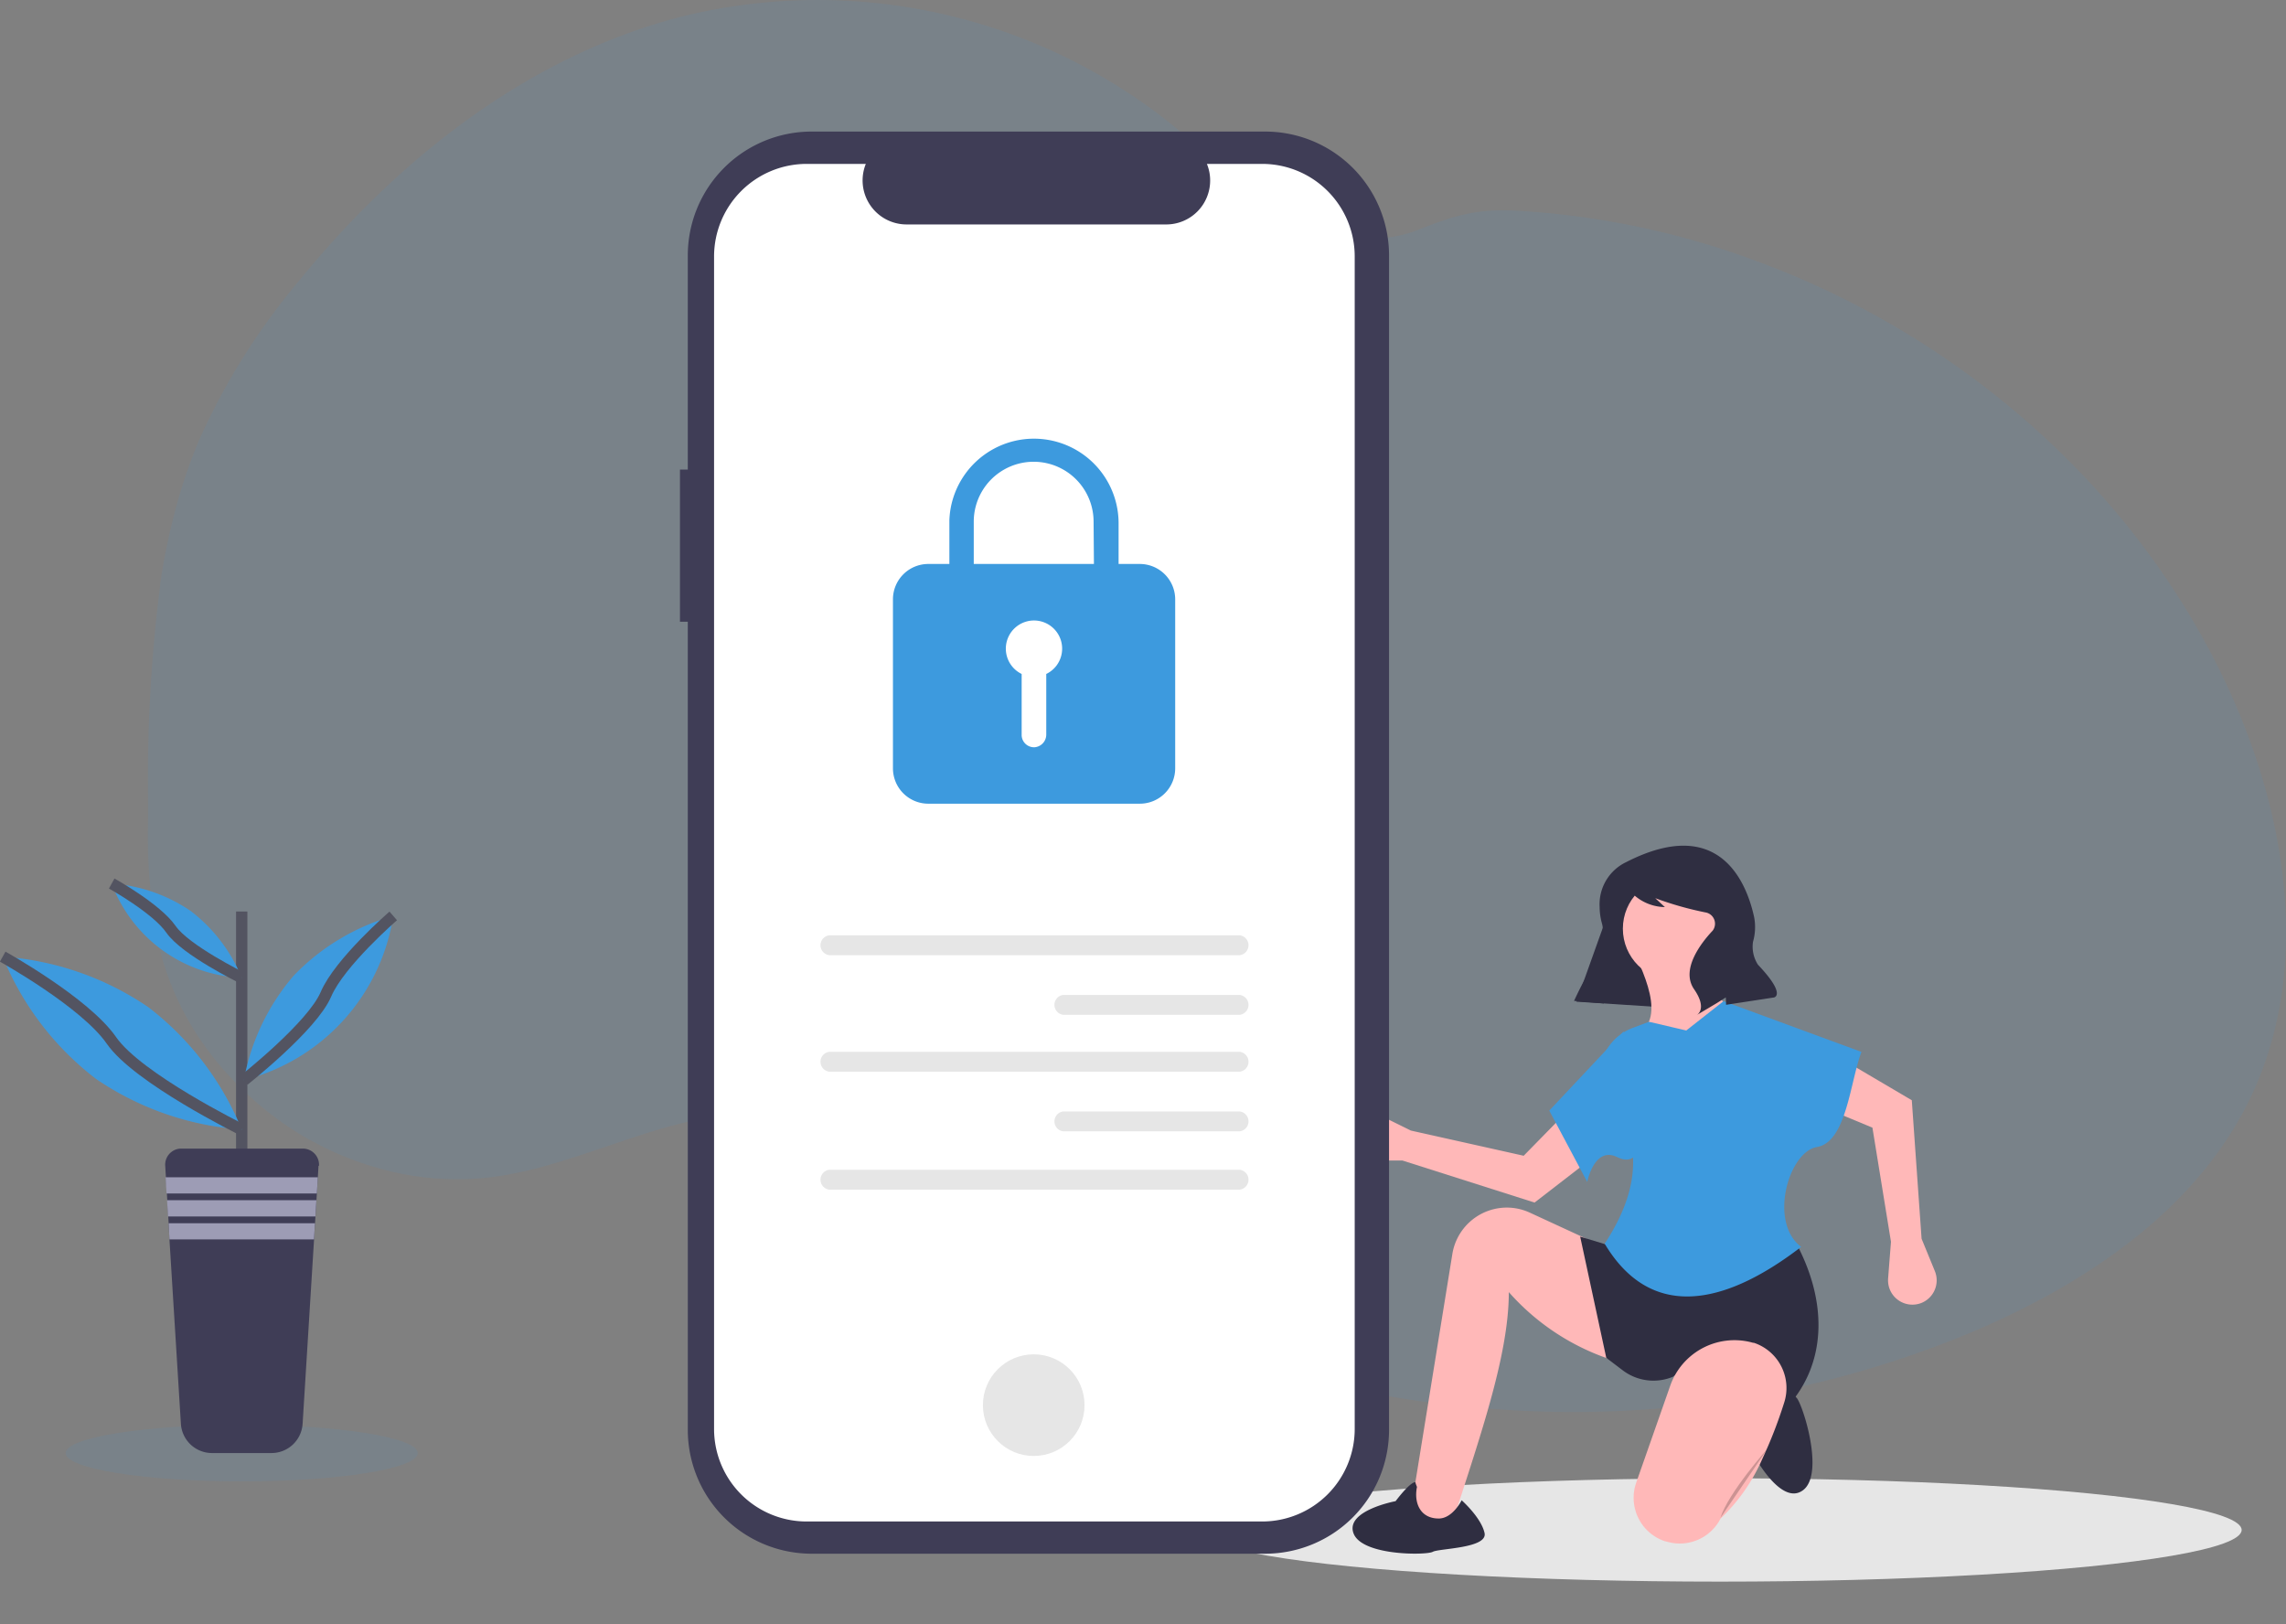<svg id="Layer_1" data-name="Layer 1" xmlns="http://www.w3.org/2000/svg" viewBox="0 0 399.47 283.84"><rect x="0" y="0" width="399.47" height="283.84" fill="#808080" stroke="none"/><g id="Group_10836" data-name="Group 10836"><g id="Group_10817" data-name="Group 10817"><g id="undraw_security_o890" data-name="undraw security o890"><path id="Path_12925" data-name="Path 12925" d="M426.68,233.41c-9.26,19.1-28.06,31.87-47.54,40.29a180.75,180.75,0,0,1-83.59,13.94q-7.49-.5-14.93-1.59a188.23,188.23,0,0,1-49.92-14.54q-6.88-3.11-13.48-6.76A172.18,172.18,0,0,1,196.15,251c-1.68-1.28-3.34-2.6-5-3.94-1.13-.93-2.25-1.89-3.39-2.82a42.71,42.71,0,0,0-7.64-5.2,26.52,26.52,0,0,0-2.56-1.13c-8.74-3.32-18.81-2.07-27.91.52-6.92,2-13.67,4.67-20.58,6.6a68,68,0,0,1-9.38,2,49.93,49.93,0,0,1-21.07-1.85l-.58-.17c-1-.31-1.94-.64-2.9-1l-.58-.22c-.92-.36-1.83-.74-2.73-1.15l-.58-.27c-.92-.43-1.83-.89-2.73-1.37l-1-.52A57.17,57.17,0,0,1,74,229.81l-.35-.35c-.55-.6-1.1-1.21-1.62-1.83l-.58-.69c-.63-.76-1.23-1.54-1.81-2.34-.09-.11-.17-.23-.25-.35a50.26,50.26,0,0,1-5.87-10.62c0-.11-.09-.23-.14-.35-.46-1.2-.89-2.41-1.27-3.64-.16-.52-.31-1-.44-1.56a3.9,3.9,0,0,1-.12-.46,93.79,93.79,0,0,1-2.14-23.27v-2.74a267.39,267.39,0,0,1,2.12-38.05,2.34,2.34,0,0,1,0-.26,117.94,117.94,0,0,1,2.55-12.48,91.11,91.11,0,0,1,4.29-12.66A117.77,117.77,0,0,1,85.85,90.35c17.47-21.45,40.4-39.45,67.21-46.19A98.91,98.91,0,0,1,237.4,62.41c7.11,5.66,13.5,12.36,21.48,16.7,7,3.78,15.13,5.34,22.59,2.37,6.17-2.46,10.18-3.68,17.11-3.3A143.43,143.43,0,0,1,340.52,87l1.63.61C377.24,101,407.4,127.67,423.08,162c.42.91.82,1.82,1.21,2.74C433.62,186.53,437,212.12,426.68,233.41Z" transform="translate(-33.53 -41.36)" fill="#3d9ade" opacity="0.1" style="isolation:isolate"/><ellipse id="Ellipse_260" data-name="Ellipse 260" cx="42.24" cy="253.92" rx="30.76" ry="4.94" fill="#3d9ade" opacity="0.1" style="isolation:isolate"/><path id="Path_12938" data-name="Path 12938" d="M337,317.93a5.68,5.68,0,0,1-3.48,2,2.06,2.06,0,0,0-2,2s.35,1.13-4.47,2.69a7.07,7.07,0,0,1-5.8,0,35.79,35.79,0,0,0,9.41-2.62c.73-.73,1.64-2.73,2.25-2.76a23.22,23.22,0,0,0,3.91-2.15Z" transform="translate(-33.53 -41.36)" fill="none"/><path id="Path_12954" data-name="Path 12954" d="M335,199.2h0a8.17,8.17,0,0,1-.2,1.39c0-.13,0-.2,0-.21S334.83,199.83,335,199.2Z" transform="translate(-33.53 -41.36)" opacity="0.1" style="isolation:isolate"/><path id="Path_12957" data-name="Path 12957" d="M370.26,307.65a42,42,0,0,1,7.22,1C378.13,309.17,370.26,307.65,370.26,307.65Z" transform="translate(-33.53 -41.36)" stroke="#3d9ade" stroke-miterlimit="10" opacity="0.1" style="isolation:isolate"/><path id="Path_12958" data-name="Path 12958" d="M331.18,302.49s1.39,1.73.8,2.54S331.18,302.49,331.18,302.49Z" transform="translate(-33.53 -41.36)" stroke="#3d9ade" stroke-miterlimit="10" opacity="0.1" style="isolation:isolate"/><path id="Path_12959" data-name="Path 12959" d="M332.85,308.77s2.54-1.67,3.56-.56S332.85,308.77,332.85,308.77Z" transform="translate(-33.53 -41.36)" stroke="#3d9ade" stroke-miterlimit="10" opacity="0.1" style="isolation:isolate"/><rect id="Rectangle_2769" data-name="Rectangle 2769" x="41.25" y="159.28" width="1.98" height="44.56" fill="#535461"/><path id="Path_12976" data-name="Path 12976" d="M89.19,245.07l-.12,2-.17,2.83-.07,1.18-.17,2.84-.08,1.18-.17,2.83-2,32.22A5.45,5.45,0,0,1,81,295.27H70.58a5.45,5.45,0,0,1-5.44-5.12l-2-32.22L63,255.1l-.07-1.18-.17-2.84-.07-1.18-.17-2.83-.12-2a2.82,2.82,0,0,1,2.65-3h21.4a2.83,2.83,0,0,1,2.83,2.82,1.8,1.8,0,0,0,0,.19Z" transform="translate(-33.53 -41.36)" fill="#3f3d56"/><path id="Path_12977" data-name="Path 12977" d="M89.07,247.08l-.17,2.83H62.63l-.17-2.83Z" transform="translate(-33.53 -41.36)" fill="#9d9cb5"/><path id="Path_12978" data-name="Path 12978" d="M88.82,251.09l-.17,2.84H62.89l-.17-2.84Z" transform="translate(-33.53 -41.36)" fill="#9d9cb5"/><path id="Path_12979" data-name="Path 12979" d="M88.57,255.11l-.17,2.83H63.14L63,255.11Z" transform="translate(-33.53 -41.36)" fill="#9d9cb5"/><path id="Path_12980" data-name="Path 12980" d="M59.44,217.35a51.37,51.37,0,0,1,16.33,21.38,51.53,51.53,0,0,1-25.44-8.82A51.16,51.16,0,0,1,34,208.53,51.4,51.4,0,0,1,59.44,217.35Z" transform="translate(-33.53 -41.36)" fill="#3d9ade"/><path id="Path_12981" data-name="Path 12981" d="M34,208.53s14.42,8,19,14.63,22.71,15.57,22.71,15.57" transform="translate(-33.53 -41.36)" fill="none" stroke="#535461" stroke-miterlimit="10" stroke-width="2"/><path id="Path_12982" data-name="Path 12982" d="M66.88,200.57a28,28,0,0,1,8.89,11.64,25.38,25.38,0,0,1-22.72-16.44A27.74,27.74,0,0,1,66.88,200.57Z" transform="translate(-33.53 -41.36)" fill="#3d9ade"/><path id="Path_12983" data-name="Path 12983" d="M53.05,195.75s7.85,4.36,10.36,8,12.36,8.47,12.36,8.47" transform="translate(-33.53 -41.36)" fill="none" stroke="#535461" stroke-miterlimit="10" stroke-width="2"/><path id="Path_12984" data-name="Path 12984" d="M84.88,211.82a38.59,38.59,0,0,0-8.73,18.27,35.12,35.12,0,0,0,26.1-28.68A38.72,38.72,0,0,0,84.88,211.82Z" transform="translate(-33.53 -41.36)" fill="#3d9ade"/><path id="Path_12985" data-name="Path 12985" d="M102.25,201.41s-9.39,8.12-11.77,13.71-14.32,15-14.32,15" transform="translate(-33.53 -41.36)" fill="none" stroke="#535461" stroke-miterlimit="10" stroke-width="2"/></g><g id="undraw_personal_email_t7nw" data-name="undraw personal email t7nw"><ellipse id="Ellipse_269" data-name="Ellipse 269" cx="300.56" cy="267.35" rx="91.16" ry="9.03" fill="#e6e6e6"/><path id="Path_12989" data-name="Path 12989" d="M309,216.4l22.32,1.44,6-21.19-19.62-4.6Z" transform="translate(-33.53 -41.36)" fill="#2f2e41"/><path id="Path_12990" data-name="Path 12990" d="M278.59,244.15l-6.11,0a4.26,4.26,0,0,1-4.29-4.22,5.65,5.65,0,0,1,.05-.71h0a4.24,4.24,0,0,1,4.87-3.52,4.61,4.61,0,0,1,1.21.38l5.76,2.84,19.71,4.4,8.45-8.63,4.85,8-11.4,8.81Z" transform="translate(-33.53 -41.36)" fill="#ffb8b8"/><path id="Path_12991" data-name="Path 12991" d="M279.74,307.3l7.2,1.39c4.92-15.5,10.25-30.19,10.25-41.54A41,41,0,0,0,323,280.72l-1.11-17.16-8.31-4.43-12.72-5.87a9.6,9.6,0,0,0-3.54-.87h0a9.65,9.65,0,0,0-10,8.12Z" transform="translate(-33.53 -41.36)" fill="#ffb8b8"/><path id="Path_12992" data-name="Path 12992" d="M280.85,300.37s-.69-.29-3.45,3.31c0,0-8.81,1.64-7.35,5.61s12.78,3.85,13.85,3.24,9.64-.59,9.05-3.29-4-5.72-4-5.72-1.56,3.18-4,3.19c-3.26,0-4.37-2.75-3.81-5.52A7.92,7.92,0,0,1,280.85,300.37Z" transform="translate(-33.53 -41.36)" fill="#2f2e41"/><path id="Path_12993" data-name="Path 12993" d="M336.25,290.93s-1.08,2.95,3.78,4.73c0,0,4.76,9,8.59,6.09s-.14-15.2-1.17-16.16-3.91-10.28-6.64-8.72-4.85,6.29-4.85,6.29,8.8,2.83,4.64,9.36A7.78,7.78,0,0,1,336.25,290.93Z" transform="translate(-33.53 -41.36)" fill="#2f2e41"/><circle id="Ellipse_271" data-name="Ellipse 271" cx="292.66" cy="162.28" r="9.07" fill="#ffb8b8"/><path id="Path_12994" data-name="Path 12994" d="M318.37,227.67h15.79l3.32-9.69c-5.76-1.76-4.42-6.76-3.32-11.63H318.37c3.06,6.1,6.86,14.74-.55,16.34Z" transform="translate(-33.53 -41.36)" fill="#ffb8b8"/><path id="Path_12995" data-name="Path 12995" d="M314.22,278.63l2.87,2.18a8.88,8.88,0,0,0,8.76,1.14h0c8.22-6.16,14.92-4.32,20.22,5,6.35-7.17,7.05-17.54,1.39-28.25l-31.43.69-6.37-1.94Z" transform="translate(-33.53 -41.36)" fill="#2f2e41"/><path id="Path_12996" data-name="Path 12996" d="M324.69,310.72h0a8,8,0,0,0,9.5-4,32.08,32.08,0,0,0,7.28-10.38,80.27,80.27,0,0,0,3.81-9.79A8.33,8.33,0,0,0,340,276l-.15,0-.4-.11a11.9,11.9,0,0,0-14.08,7.69l-5.91,16.84a8,8,0,0,0,4.92,10.23l.31.09Z" transform="translate(-33.53 -41.36)" fill="#ffb8b8"/><path id="Path_12997" data-name="Path 12997" d="M342.47,294.42s-6.92,7.76-8.31,12.19" transform="translate(-33.53 -41.36)" opacity="0.2" style="isolation:isolate"/><path id="Path_12998" data-name="Path 12998" d="M369.32,257.82l2.32,5.66a4.26,4.26,0,0,1-2.32,5.55,4.11,4.11,0,0,1-.68.21h0a4.26,4.26,0,0,1-5.08-3.22,4.44,4.44,0,0,1-.09-1.26l.5-6.41-3.24-19.94-11.15-4.63,5.62-7.47,12.41,7.31Z" transform="translate(-33.53 -41.36)" fill="#ffb8b8"/><path id="Path_12999" data-name="Path 12999" d="M313.94,258.69c8,13.37,20.75,11,34.34.55-5.73-4.28-2.22-16.62,2.77-17.45,5.15-.87,5.78-11.4,7.76-16.62l-24.1-8.86-6.51,5.12-6.51-1.52-2.67,1a9,9,0,0,0-6,8.38C318.49,237.14,322.54,245.57,313.94,258.69Z" transform="translate(-33.53 -41.36)" fill="#3d9ade"/><path id="Path_13000" data-name="Path 13000" d="M310.89,247.89s1.23-6.32,5.25-4.33,4.3-3.55,4.3-3.55l-3.18-18.42-13,13.84Z" transform="translate(-33.53 -41.36)" fill="#3d9ade"/><path id="Path_13001" data-name="Path 13001" d="M317.72,192a8.15,8.15,0,0,0-4.66,7.84,10.8,10.8,0,0,0,.44,3,8.68,8.68,0,0,1-1.41,6.83,63.92,63.92,0,0,0-3.5,6.59h0l5.2.45.78-8.61A42.51,42.51,0,0,1,317.52,196l0-.08a8.34,8.34,0,0,0,6.94,3.95l-1.68-1.56a57.84,57.84,0,0,0,8.78,2.49A2,2,0,0,1,332.8,204l-.06.06c-1.87,2-5.58,6.68-3.18,10.15s.49,4.51.49,4.51l3.48-2.07,1.58-1,.05,1.29,8.37-1.28s2.25-.41-2.8-5.72a5.79,5.79,0,0,1-.87-4,9.32,9.32,0,0,0,.19-4.36C338.73,195.57,334,183.68,317.72,192Z" transform="translate(-33.53 -41.36)" fill="#2f2e41"/><path id="Path_33" data-name="Path 33" d="M152.35,123.42h1.37V86a21.65,21.65,0,0,1,21.65-21.65h79.24A21.65,21.65,0,0,1,276.26,86h0V291.21a21.65,21.65,0,0,1-21.65,21.65H175.37a21.65,21.65,0,0,1-21.65-21.65h0V150h-1.37Z" transform="translate(-33.53 -41.36)" fill="#3f3d56"/><path id="Path_34" data-name="Path 34" d="M174.49,70h10.34a7.69,7.69,0,0,0,7.11,10.58h45.39A7.67,7.67,0,0,0,245,72.89a7.56,7.56,0,0,0-.57-2.89h9.66a16.17,16.17,0,0,1,16.17,16.17h0V291.06a16.17,16.17,0,0,1-16.17,16.17H174.48a16.17,16.17,0,0,1-16.17-16.17h0V86.17A16.19,16.19,0,0,1,174.49,70Z" transform="translate(-33.53 -41.36)" fill="#fff"/><circle id="Ellipse_7" data-name="Ellipse 7" cx="180.64" cy="245.54" r="8.88" fill="#e6e6e6"/><path id="Path_13002" data-name="Path 13002" d="M250.18,204.8a1.75,1.75,0,0,1,0,3.47H178.43a1.75,1.75,0,0,1,0-3.47Z" transform="translate(-33.53 -41.36)" fill="#e6e6e6"/><path id="Path_13003" data-name="Path 13003" d="M250.18,245.77a1.75,1.75,0,0,1,0,3.47H178.43a1.75,1.75,0,0,1,0-3.47Z" transform="translate(-33.53 -41.36)" fill="#e6e6e6"/><path id="Path_13004" data-name="Path 13004" d="M250.18,215.22a1.75,1.75,0,0,1,0,3.47H219.31a1.75,1.75,0,0,1,0-3.47Z" transform="translate(-33.53 -41.36)" fill="#e6e6e6"/><path id="Path_13005" data-name="Path 13005" d="M250.18,225.16a1.75,1.75,0,0,1,0,3.47H178.43a1.75,1.75,0,0,1,0-3.47Z" transform="translate(-33.53 -41.36)" fill="#e6e6e6"/><path id="Path_13006" data-name="Path 13006" d="M250.18,235.58a1.75,1.75,0,0,1,0,3.47H219.31a1.75,1.75,0,0,1,0-3.47Z" transform="translate(-33.53 -41.36)" fill="#e6e6e6"/><path id="Path_13008" data-name="Path 13008" d="M201.49,166.35a1.26,1.26,0,0,1,0-2.52h25.63a1.26,1.26,0,0,1,0,2.52Z" transform="translate(-33.53 -41.36)" fill="#fff"/><path id="Path_13009" data-name="Path 13009" d="M201.49,158.9a1.26,1.26,0,0,1,0-2.52h25.63a1.26,1.26,0,1,1,0,2.52Z" transform="translate(-33.53 -41.36)" fill="#fff"/><path id="Path_13010" data-name="Path 13010" d="M214.3,135.29a8,8,0,1,0,7.95,8h0A7.94,7.94,0,0,0,214.3,135.29Z" transform="translate(-33.53 -41.36)" fill="#fff"/></g><path id="Path_13011" data-name="Path 13011" d="M232.69,139.91H229v-7.19a14.79,14.79,0,0,0-29.57-.45v7.64h-3.7a6.18,6.18,0,0,0-6.16,6.16v29.57a6.18,6.18,0,0,0,6.16,6.16h37a6.18,6.18,0,0,0,6.16-6.16V146.07A6.19,6.19,0,0,0,232.69,139.91Zm-16.33,19.22v10.59a2.22,2.22,0,0,1-2.05,2.22,2.17,2.17,0,0,1-2.25-2.07V159.13a4.92,4.92,0,1,1,6.58-2.27,4.87,4.87,0,0,1-2.28,2.27Zm8.33-19.22h-21v-7.39a10.47,10.47,0,1,1,20.94,0Z" transform="translate(-33.53 -41.36)" fill="#3d9ade"/></g></g></svg>